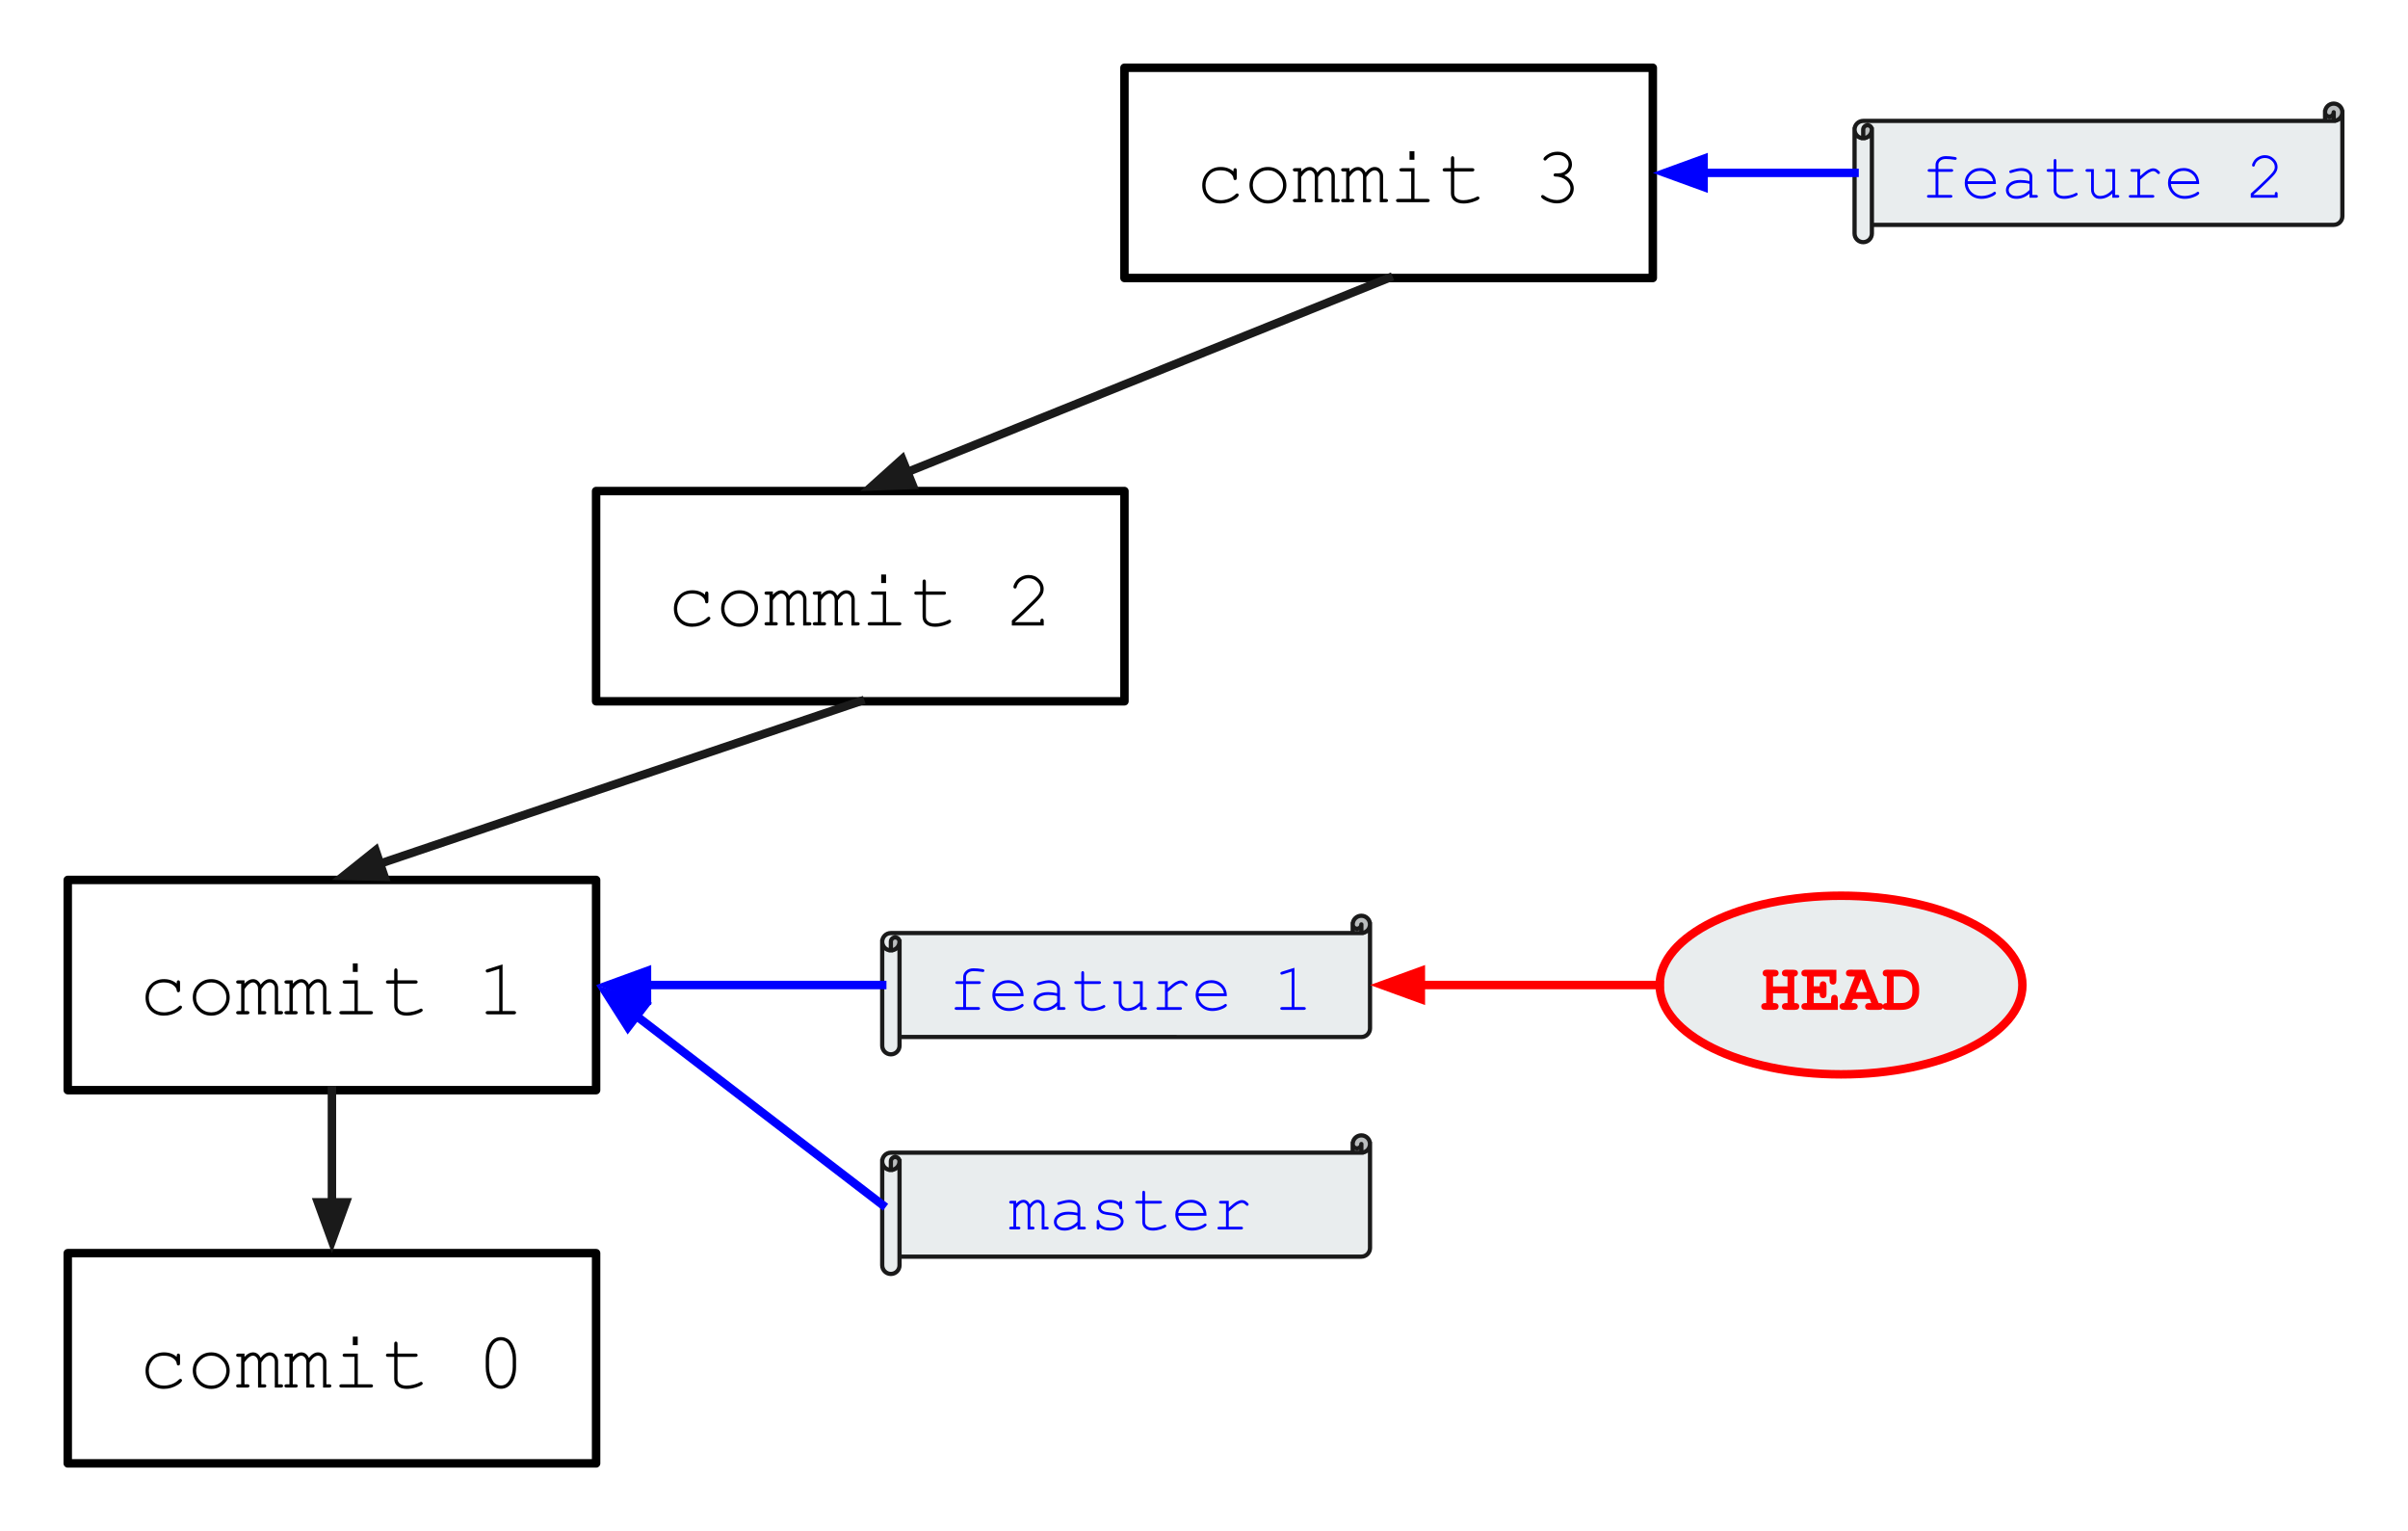 <?xml version="1.0" encoding="UTF-8" standalone="no"?>
<svg
   xmlns:dc="http://purl.org/dc/elements/1.1/"
   xmlns:cc="http://creativecommons.org/ns#"
   xmlns:rdf="http://www.w3.org/1999/02/22-rdf-syntax-ns#"
   xmlns:svg="http://www.w3.org/2000/svg"
   xmlns="http://www.w3.org/2000/svg"
   xmlns:sodipodi="http://sodipodi.sourceforge.net/DTD/sodipodi-0.dtd"
   xmlns:inkscape="http://www.inkscape.org/namespaces/inkscape"
   version="1.1"
   viewBox="0 0 568.724 361.517"
   stroke-miterlimit="10"
   id="svg111"
   sodipodi:docname="change_head.svg"
   width="568.724"
   height="361.517"
   style="fill:none;stroke:none;stroke-linecap:square;stroke-miterlimit:10"
   inkscape:version="0.92.5 (2060ec1f9f, 2020-04-08)">
  <rect x="0" y="0" width="568.724" height="361.517" fill="#333333" stroke="none"/>
  <defs
     id="defs115" />
  <sodipodi:namedview
     pagecolor="#ffffff"
     bordercolor="#666666"
     borderopacity="1"
     objecttolerance="10"
     gridtolerance="10"
     guidetolerance="10"
     inkscape:pageopacity="0"
     inkscape:pageshadow="2"
     inkscape:window-width="640"
     inkscape:window-height="480"
     id="namedview113"
     showgrid="false"
     fit-margin-top="15"
     fit-margin-left="15"
     fit-margin-right="15"
     fit-margin-bottom="15"
     inkscape:zoom="1.1078006"
     inkscape:cx="139.39356"
     inkscape:cy="197.06036"
     inkscape:current-layer="layer1" />
  <clipPath
     id="g800ff8fafc_0_348.0">
    <path
       d="M 0,0 H 960 V 540 H 0 Z"
       id="path2"
       inkscape:connector-curvature="0"
       style="clip-rule:nonzero" />
  </clipPath>
  <g
     clip-path="url(#g800ff8fafc_0_348.0)"
     id="g109"
     transform="translate(-401.606,-140.551)" />
  <g
     inkscape:groupmode="layer"
     id="layer1"
     inkscape:label="Layer 1"
     transform="translate(-384.455,-140.551)">
    <rect
       style="fill:#ffffff;fill-opacity:1;stroke:#000000;stroke-opacity:0.012"
       id="rect977"
       width="579.527"
       height="374.616"
       x="381.747"
       y="137.382" />
  </g>
  <g
     inkscape:groupmode="layer"
     id="layer2"
     inkscape:label="Layer 2"
     transform="translate(-384.455,-140.551)">
    <path
       transform="translate(-17.151)"
       d="m 417.606,436.43 h 124.787 v 49.638 H 417.606 Z"
       id="path7"
       inkscape:connector-curvature="0"
       style="fill:#000000;fill-opacity:0;fill-rule:evenodd" />
    <path
       transform="translate(-17.151)"
       d="m 417.606,436.43 h 124.787 v 49.638 H 417.606 Z"
       id="path9"
       inkscape:connector-curvature="0"
       style="fill-rule:evenodd;stroke:#000000;stroke-width:2;stroke-linecap:butt;stroke-linejoin:round" />
    <path
       transform="translate(-17.151)"
       d="m 443.346,460.919 v -0.25 q 0,-0.297 0.109,-0.406 0.109,-0.125 0.281,-0.125 0.172,0 0.281,0.125 0.109,0.109 0.109,0.406 v 1.75 q 0,0.297 -0.109,0.422 -0.109,0.109 -0.281,0.109 -0.156,0 -0.266,-0.094 -0.109,-0.109 -0.125,-0.359 -0.062,-0.672 -0.875,-1.266 -0.797,-0.594 -2.172,-0.594 -1.734,0 -2.641,1.094 -0.906,1.078 -0.906,2.484 0,1.516 0.984,2.5 1,0.984 2.578,0.984 0.922,0 1.859,-0.328 0.938,-0.344 1.703,-1.094 0.188,-0.172 0.344,-0.172 0.156,0 0.266,0.109 0.109,0.094 0.109,0.25 0,0.406 -0.938,1.016 -1.516,1 -3.375,1 -1.875,0 -3.094,-1.203 -1.203,-1.203 -1.203,-3.047 0,-1.891 1.234,-3.125 1.234,-1.25 3.125,-1.25 1.781,0 3,1.062 z m 12.511,3.25 q 0,1.781 -1.281,3.047 -1.281,1.266 -3.078,1.266 -1.812,0 -3.094,-1.266 -1.266,-1.281 -1.266,-3.047 0,-1.781 1.266,-3.047 1.281,-1.266 3.094,-1.266 1.797,0 3.078,1.266 1.281,1.25 1.281,3.047 z m -0.797,0 q 0,-1.469 -1.047,-2.5 -1.031,-1.031 -2.516,-1.031 -1.484,0 -2.531,1.047 -1.047,1.031 -1.047,2.484 0,1.453 1.047,2.5 1.047,1.031 2.531,1.031 1.484,0 2.516,-1.031 1.047,-1.047 1.047,-2.5 z m 4.292,-4.031 v 0.781 q 0.984,-1.062 1.984,-1.062 0.609,0 1.062,0.328 0.453,0.312 0.766,0.969 0.516,-0.656 1.047,-0.969 0.531,-0.328 1.078,-0.328 0.844,0 1.344,0.547 0.656,0.703 0.656,1.547 v 5.438 h 0.656 q 0.281,0 0.391,0.109 0.125,0.109 0.125,0.281 0,0.172 -0.125,0.281 -0.109,0.109 -0.391,0.109 h -1.438 v -6.156 q 0,-0.594 -0.359,-0.984 -0.359,-0.391 -0.828,-0.391 -0.438,0 -0.906,0.328 -0.469,0.312 -1.078,1.25 v 5.172 h 0.656 q 0.266,0 0.391,0.109 0.125,0.109 0.125,0.281 0,0.172 -0.125,0.281 -0.125,0.109 -0.391,0.109 h -1.438 v -6.094 q 0,-0.625 -0.375,-1.031 -0.359,-0.406 -0.812,-0.406 -0.422,0 -0.828,0.281 -0.562,0.375 -1.188,1.297 v 5.172 h 0.656 q 0.281,0 0.391,0.109 0.125,0.109 0.125,0.281 0,0.172 -0.125,0.281 -0.109,0.109 -0.391,0.109 h -2.094 q -0.281,0 -0.406,-0.109 -0.125,-0.109 -0.125,-0.281 0,-0.172 0.125,-0.281 0.125,-0.109 0.406,-0.109 h 0.656 v -6.469 h -0.656 q -0.281,0 -0.406,-0.109 -0.125,-0.109 -0.125,-0.281 0,-0.172 0.125,-0.281 0.125,-0.109 0.406,-0.109 z m 11.402,0 v 0.781 q 0.984,-1.062 1.984,-1.062 0.609,0 1.062,0.328 0.453,0.312 0.766,0.969 0.516,-0.656 1.047,-0.969 0.531,-0.328 1.078,-0.328 0.844,0 1.344,0.547 0.656,0.703 0.656,1.547 v 5.438 h 0.656 q 0.281,0 0.391,0.109 0.125,0.109 0.125,0.281 0,0.172 -0.125,0.281 -0.109,0.109 -0.391,0.109 h -1.438 v -6.156 q 0,-0.594 -0.359,-0.984 -0.359,-0.391 -0.828,-0.391 -0.438,0 -0.906,0.328 -0.469,0.312 -1.078,1.25 v 5.172 h 0.656 q 0.266,0 0.391,0.109 0.125,0.109 0.125,0.281 0,0.172 -0.125,0.281 -0.125,0.109 -0.391,0.109 h -1.438 v -6.094 q 0,-0.625 -0.375,-1.031 -0.359,-0.406 -0.812,-0.406 -0.422,0 -0.828,0.281 -0.562,0.375 -1.188,1.297 v 5.172 h 0.656 q 0.281,0 0.391,0.109 0.125,0.109 0.125,0.281 0,0.172 -0.125,0.281 -0.109,0.109 -0.391,0.109 h -2.094 q -0.281,0 -0.406,-0.109 -0.125,-0.109 -0.125,-0.281 0,-0.172 0.125,-0.281 0.125,-0.109 0.406,-0.109 h 0.656 v -6.469 h -0.656 q -0.281,0 -0.406,-0.109 -0.125,-0.109 -0.125,-0.281 0,-0.172 0.125,-0.281 0.125,-0.109 0.406,-0.109 z m 15.339,-4 v 2.016 h -1.156 v -2.016 z m 0.016,4 v 7.25 h 3.062 q 0.297,0 0.406,0.109 0.125,0.109 0.125,0.281 0,0.172 -0.125,0.281 -0.109,0.109 -0.406,0.109 h -6.906 q -0.266,0 -0.391,-0.109 -0.125,-0.109 -0.125,-0.281 0,-0.172 0.125,-0.281 0.125,-0.109 0.391,-0.109 h 3.062 v -6.469 h -2.266 q -0.281,0 -0.406,-0.109 -0.125,-0.109 -0.125,-0.281 0,-0.172 0.125,-0.281 0.125,-0.109 0.406,-0.109 z m 9.386,0 h 4.234 q 0.281,0 0.391,0.109 0.125,0.109 0.125,0.281 0,0.172 -0.125,0.281 -0.109,0.109 -0.391,0.109 h -4.234 v 5.188 q 0,0.688 0.547,1.141 0.547,0.453 1.594,0.453 0.781,0 1.703,-0.234 0.922,-0.25 1.438,-0.547 0.188,-0.109 0.297,-0.109 0.156,0 0.266,0.125 0.109,0.109 0.109,0.266 0,0.141 -0.125,0.25 -0.297,0.312 -1.438,0.672 -1.141,0.359 -2.188,0.359 -1.375,0 -2.188,-0.641 -0.797,-0.641 -0.797,-1.734 v -5.188 h -1.438 q -0.281,0 -0.406,-0.109 -0.109,-0.109 -0.109,-0.281 0,-0.172 0.109,-0.281 0.125,-0.109 0.406,-0.109 h 1.438 v -2.297 q 0,-0.281 0.109,-0.406 0.109,-0.125 0.281,-0.125 0.172,0 0.281,0.125 0.109,0.125 0.109,0.406 z m 27.991,1.25 v 1.922 q 0,2.516 -1.203,3.984 -0.938,1.156 -2.359,1.156 -0.688,0 -1.297,-0.281 -0.609,-0.266 -1.031,-0.766 -0.266,-0.297 -0.594,-0.969 -0.312,-0.688 -0.453,-1.25 -0.219,-0.797 -0.219,-1.875 v -1.922 q 0,-2.531 1.203,-3.984 0.938,-1.156 2.359,-1.156 0.703,0 1.297,0.281 0.609,0.266 1.031,0.766 0.281,0.312 0.594,0.984 0.312,0.672 0.469,1.234 0.203,0.797 0.203,1.875 z m -0.781,0.094 q 0,-1.094 -0.312,-2.047 -0.312,-0.953 -0.703,-1.516 -0.234,-0.328 -0.594,-0.562 -0.531,-0.328 -1.188,-0.328 -1.312,0 -2.062,1.344 -0.734,1.328 -0.734,3.109 v 1.719 q 0,1.109 0.312,2.062 0.312,0.953 0.703,1.531 0.219,0.312 0.594,0.547 0.531,0.328 1.203,0.328 1.297,0 2.031,-1.344 0.75,-1.344 0.75,-3.125 z"
       id="path11"
       inkscape:connector-curvature="0"
       style="fill:#000000;fill-rule:nonzero" />
    <path
       transform="translate(-17.151)"
       d="m 417.606,348.307 h 124.787 v 49.638 H 417.606 Z"
       id="path13"
       inkscape:connector-curvature="0"
       style="fill:#000000;fill-opacity:0;fill-rule:evenodd" />
    <path
       transform="translate(-17.151)"
       d="m 417.606,348.307 h 124.787 v 49.638 H 417.606 Z"
       id="path15"
       inkscape:connector-curvature="0"
       style="fill-rule:evenodd;stroke:#000000;stroke-width:2;stroke-linecap:butt;stroke-linejoin:round" />
    <path
       transform="translate(-17.151)"
       d="m 443.346,372.796 v -0.25 q 0,-0.297 0.109,-0.406 0.109,-0.125 0.281,-0.125 0.172,0 0.281,0.125 0.109,0.109 0.109,0.406 v 1.75 q 0,0.297 -0.109,0.422 -0.109,0.109 -0.281,0.109 -0.156,0 -0.266,-0.094 -0.109,-0.109 -0.125,-0.359 -0.062,-0.672 -0.875,-1.266 -0.797,-0.594 -2.172,-0.594 -1.734,0 -2.641,1.094 -0.906,1.078 -0.906,2.484 0,1.516 0.984,2.5 1,0.984 2.578,0.984 0.922,0 1.859,-0.328 0.938,-0.344 1.703,-1.094 0.188,-0.172 0.344,-0.172 0.156,0 0.266,0.109 0.109,0.094 0.109,0.25 0,0.406 -0.938,1.016 -1.516,1 -3.375,1 -1.875,0 -3.094,-1.203 -1.203,-1.203 -1.203,-3.047 0,-1.891 1.234,-3.125 1.234,-1.25 3.125,-1.25 1.781,0 3,1.062 z m 12.511,3.25 q 0,1.781 -1.281,3.047 -1.281,1.266 -3.078,1.266 -1.812,0 -3.094,-1.266 -1.266,-1.281 -1.266,-3.047 0,-1.781 1.266,-3.047 1.281,-1.266 3.094,-1.266 1.797,0 3.078,1.266 1.281,1.25 1.281,3.047 z m -0.797,0 q 0,-1.469 -1.047,-2.5 -1.031,-1.031 -2.516,-1.031 -1.484,0 -2.531,1.047 -1.047,1.031 -1.047,2.484 0,1.453 1.047,2.5 1.047,1.031 2.531,1.031 1.484,0 2.516,-1.031 1.047,-1.047 1.047,-2.5 z m 4.292,-4.031 v 0.781 q 0.984,-1.062 1.984,-1.062 0.609,0 1.062,0.328 0.453,0.312 0.766,0.969 0.516,-0.656 1.047,-0.969 0.531,-0.328 1.078,-0.328 0.844,0 1.344,0.547 0.656,0.703 0.656,1.547 v 5.438 h 0.656 q 0.281,0 0.391,0.109 0.125,0.109 0.125,0.281 0,0.172 -0.125,0.281 -0.109,0.109 -0.391,0.109 h -1.438 v -6.156 q 0,-0.594 -0.359,-0.984 -0.359,-0.391 -0.828,-0.391 -0.438,0 -0.906,0.328 -0.469,0.312 -1.078,1.25 v 5.172 h 0.656 q 0.266,0 0.391,0.109 0.125,0.109 0.125,0.281 0,0.172 -0.125,0.281 -0.125,0.109 -0.391,0.109 h -1.438 v -6.094 q 0,-0.625 -0.375,-1.031 -0.359,-0.406 -0.812,-0.406 -0.422,0 -0.828,0.281 -0.562,0.375 -1.188,1.297 v 5.172 h 0.656 q 0.281,0 0.391,0.109 0.125,0.109 0.125,0.281 0,0.172 -0.125,0.281 -0.109,0.109 -0.391,0.109 h -2.094 q -0.281,0 -0.406,-0.109 -0.125,-0.109 -0.125,-0.281 0,-0.172 0.125,-0.281 0.125,-0.109 0.406,-0.109 h 0.656 V 372.796 h -0.656 q -0.281,0 -0.406,-0.109 -0.125,-0.109 -0.125,-0.281 0,-0.172 0.125,-0.281 0.125,-0.109 0.406,-0.109 z m 11.402,0 v 0.781 q 0.984,-1.062 1.984,-1.062 0.609,0 1.062,0.328 0.453,0.312 0.766,0.969 0.516,-0.656 1.047,-0.969 0.531,-0.328 1.078,-0.328 0.844,0 1.344,0.547 0.656,0.703 0.656,1.547 v 5.438 h 0.656 q 0.281,0 0.391,0.109 0.125,0.109 0.125,0.281 0,0.172 -0.125,0.281 -0.109,0.109 -0.391,0.109 h -1.438 v -6.156 q 0,-0.594 -0.359,-0.984 -0.359,-0.391 -0.828,-0.391 -0.438,0 -0.906,0.328 -0.469,0.312 -1.078,1.25 v 5.172 h 0.656 q 0.266,0 0.391,0.109 0.125,0.109 0.125,0.281 0,0.172 -0.125,0.281 -0.125,0.109 -0.391,0.109 h -1.438 v -6.094 q 0,-0.625 -0.375,-1.031 -0.359,-0.406 -0.812,-0.406 -0.422,0 -0.828,0.281 -0.562,0.375 -1.188,1.297 v 5.172 h 0.656 q 0.281,0 0.391,0.109 0.125,0.109 0.125,0.281 0,0.172 -0.125,0.281 -0.109,0.109 -0.391,0.109 h -2.094 q -0.281,0 -0.406,-0.109 -0.125,-0.109 -0.125,-0.281 0,-0.172 0.125,-0.281 0.125,-0.109 0.406,-0.109 h 0.656 V 372.796 h -0.656 q -0.281,0 -0.406,-0.109 -0.125,-0.109 -0.125,-0.281 0,-0.172 0.125,-0.281 0.125,-0.109 0.406,-0.109 z m 15.339,-4 v 2.016 h -1.156 v -2.016 z m 0.016,4 v 7.25 h 3.062 q 0.297,0 0.406,0.109 0.125,0.109 0.125,0.281 0,0.172 -0.125,0.281 -0.109,0.109 -0.406,0.109 h -6.906 q -0.266,0 -0.391,-0.109 -0.125,-0.109 -0.125,-0.281 0,-0.172 0.125,-0.281 0.125,-0.109 0.391,-0.109 h 3.062 V 372.796 h -2.266 q -0.281,0 -0.406,-0.109 -0.125,-0.109 -0.125,-0.281 0,-0.172 0.125,-0.281 0.125,-0.109 0.406,-0.109 z m 9.386,0 h 4.234 q 0.281,0 0.391,0.109 0.125,0.109 0.125,0.281 0,0.172 -0.125,0.281 -0.109,0.109 -0.391,0.109 h -4.234 v 5.188 q 0,0.688 0.547,1.141 0.547,0.453 1.594,0.453 0.781,0 1.703,-0.234 0.922,-0.25 1.438,-0.547 0.188,-0.109 0.297,-0.109 0.156,0 0.266,0.125 0.109,0.109 0.109,0.266 0,0.141 -0.125,0.25 -0.297,0.312 -1.438,0.672 -1.141,0.359 -2.188,0.359 -1.375,0 -2.188,-0.641 -0.797,-0.641 -0.797,-1.734 v -5.188 h -1.438 q -0.281,0 -0.406,-0.109 -0.109,-0.109 -0.109,-0.281 0,-0.172 0.109,-0.281 0.125,-0.109 0.406,-0.109 h 1.438 v -2.297 q 0,-0.281 0.109,-0.406 0.109,-0.125 0.281,-0.125 0.172,0 0.281,0.125 0.109,0.125 0.109,0.406 z m 24.804,-3.766 v 11.016 h 2.672 q 0.266,0 0.391,0.109 0.125,0.109 0.125,0.281 0,0.172 -0.125,0.281 -0.125,0.109 -0.391,0.109 h -6.125 q -0.281,0 -0.406,-0.109 -0.125,-0.109 -0.125,-0.281 0,-0.172 0.125,-0.281 0.125,-0.109 0.406,-0.109 h 2.672 v -9.938 l -2.547,0.797 q -0.188,0.047 -0.266,0.047 -0.141,0 -0.266,-0.109 -0.109,-0.125 -0.109,-0.281 0,-0.141 0.094,-0.25 0.078,-0.078 0.312,-0.156 z"
       id="path17"
       inkscape:connector-curvature="0"
       style="fill:#000000;fill-rule:nonzero" />
    <path
       transform="translate(-17.151)"
       d="m 480,397.945 v 38.488"
       id="path19"
       inkscape:connector-curvature="0"
       style="fill:#000000;fill-opacity:0;fill-rule:evenodd" />
    <path
       transform="translate(-17.151)"
       d="m 480,397.945 v 26.488"
       id="path21"
       inkscape:connector-curvature="0"
       style="fill-rule:evenodd;stroke:#1a1a1a;stroke-width:2;stroke-linecap:butt;stroke-linejoin:round" />
    <path
       transform="translate(-17.151)"
       d="m 476.697,424.433 3.303,9.076 3.303,-9.076 z"
       id="path23"
       inkscape:connector-curvature="0"
       style="fill:#1a1a1a;fill-rule:evenodd;stroke:#1a1a1a;stroke-width:2;stroke-linecap:butt" />
    <path
       transform="translate(-17.151)"
       d="m 542.394,256.491 h 124.787 v 49.638 H 542.394 Z"
       id="path25"
       inkscape:connector-curvature="0"
       style="fill:#000000;fill-opacity:0;fill-rule:evenodd" />
    <path
       transform="translate(-17.151)"
       d="m 542.394,256.491 h 124.787 v 49.638 H 542.394 Z"
       id="path27"
       inkscape:connector-curvature="0"
       style="fill-rule:evenodd;stroke:#000000;stroke-width:2;stroke-linecap:butt;stroke-linejoin:round" />
    <path
       transform="translate(-17.151)"
       d="m 568.133,280.98 v -0.25 q 0,-0.297 0.109,-0.406 0.109,-0.125 0.281,-0.125 0.172,0 0.281,0.125 0.109,0.109 0.109,0.406 v 1.75 q 0,0.297 -0.109,0.422 -0.109,0.109 -0.281,0.109 -0.156,0 -0.266,-0.094 -0.109,-0.109 -0.125,-0.359 -0.062,-0.672 -0.875,-1.266 -0.797,-0.594 -2.172,-0.594 -1.734,0 -2.641,1.094 -0.906,1.078 -0.906,2.484 0,1.516 0.984,2.5 1,0.984 2.578,0.984 0.922,0 1.859,-0.328 0.938,-0.344 1.703,-1.094 0.188,-0.172 0.344,-0.172 0.156,0 0.266,0.109 0.109,0.094 0.109,0.25 0,0.406 -0.938,1.016 -1.516,1 -3.375,1 -1.875,0 -3.094,-1.203 -1.203,-1.203 -1.203,-3.047 0,-1.891 1.234,-3.125 1.234,-1.25 3.125,-1.25 1.781,0 3,1.062 z m 12.511,3.25 q 0,1.781 -1.281,3.047 -1.281,1.266 -3.078,1.266 -1.812,0 -3.094,-1.266 -1.266,-1.281 -1.266,-3.047 0,-1.781 1.266,-3.047 1.281,-1.266 3.094,-1.266 1.797,0 3.078,1.266 1.281,1.25 1.281,3.047 z m -0.797,0 q 0,-1.469 -1.047,-2.5 -1.031,-1.031 -2.516,-1.031 -1.484,0 -2.531,1.047 -1.047,1.031 -1.047,2.484 0,1.453 1.047,2.5 1.047,1.031 2.531,1.031 1.484,0 2.516,-1.031 1.047,-1.047 1.047,-2.5 z m 4.292,-4.031 v 0.781 q 0.984,-1.062 1.984,-1.062 0.609,0 1.062,0.328 0.453,0.312 0.766,0.969 0.516,-0.656 1.047,-0.969 0.531,-0.328 1.078,-0.328 0.844,0 1.344,0.547 0.656,0.703 0.656,1.547 v 5.438 h 0.656 q 0.281,0 0.391,0.109 0.125,0.109 0.125,0.281 0,0.172 -0.125,0.281 -0.109,0.109 -0.391,0.109 h -1.438 v -6.156 q 0,-0.594 -0.359,-0.984 -0.359,-0.391 -0.828,-0.391 -0.438,0 -0.906,0.328 -0.469,0.312 -1.078,1.25 v 5.172 h 0.656 q 0.266,0 0.391,0.109 0.125,0.109 0.125,0.281 0,0.172 -0.125,0.281 -0.125,0.109 -0.391,0.109 h -1.438 v -6.094 q 0,-0.625 -0.375,-1.031 -0.359,-0.406 -0.812,-0.406 -0.422,0 -0.828,0.281 -0.562,0.375 -1.188,1.297 v 5.172 h 0.656 q 0.281,0 0.391,0.109 0.125,0.109 0.125,0.281 0,0.172 -0.125,0.281 -0.109,0.109 -0.391,0.109 h -2.094 q -0.281,0 -0.406,-0.109 -0.125,-0.109 -0.125,-0.281 0,-0.172 0.125,-0.281 0.125,-0.109 0.406,-0.109 h 0.656 v -6.469 h -0.656 q -0.281,0 -0.406,-0.109 -0.125,-0.109 -0.125,-0.281 0,-0.172 0.125,-0.281 0.125,-0.109 0.406,-0.109 z m 11.402,0 v 0.781 q 0.984,-1.062 1.984,-1.062 0.609,0 1.062,0.328 0.453,0.312 0.766,0.969 0.516,-0.656 1.047,-0.969 0.531,-0.328 1.078,-0.328 0.844,0 1.344,0.547 0.656,0.703 0.656,1.547 v 5.438 h 0.656 q 0.281,0 0.391,0.109 0.125,0.109 0.125,0.281 0,0.172 -0.125,0.281 -0.109,0.109 -0.391,0.109 h -1.438 v -6.156 q 0,-0.594 -0.359,-0.984 -0.359,-0.391 -0.828,-0.391 -0.438,0 -0.906,0.328 -0.469,0.312 -1.078,1.25 v 5.172 h 0.656 q 0.266,0 0.391,0.109 0.125,0.109 0.125,0.281 0,0.172 -0.125,0.281 -0.125,0.109 -0.391,0.109 h -1.438 v -6.094 q 0,-0.625 -0.375,-1.031 -0.359,-0.406 -0.812,-0.406 -0.422,0 -0.828,0.281 -0.562,0.375 -1.188,1.297 v 5.172 h 0.656 q 0.281,0 0.391,0.109 0.125,0.109 0.125,0.281 0,0.172 -0.125,0.281 -0.109,0.109 -0.391,0.109 h -2.094 q -0.281,0 -0.406,-0.109 -0.125,-0.109 -0.125,-0.281 0,-0.172 0.125,-0.281 0.125,-0.109 0.406,-0.109 h 0.656 v -6.469 h -0.656 q -0.281,0 -0.406,-0.109 -0.125,-0.109 -0.125,-0.281 0,-0.172 0.125,-0.281 0.125,-0.109 0.406,-0.109 z m 15.339,-4 v 2.016 h -1.156 v -2.016 z m 0.016,4 v 7.25 h 3.062 q 0.297,0 0.406,0.109 0.125,0.109 0.125,0.281 0,0.172 -0.125,0.281 -0.109,0.109 -0.406,0.109 H 607.053 q -0.266,0 -0.391,-0.109 -0.125,-0.109 -0.125,-0.281 0,-0.172 0.125,-0.281 0.125,-0.109 0.391,-0.109 h 3.062 v -6.469 h -2.266 q -0.281,0 -0.406,-0.109 -0.125,-0.109 -0.125,-0.281 0,-0.172 0.125,-0.281 0.125,-0.109 0.406,-0.109 z m 9.386,0 h 4.234 q 0.281,0 0.391,0.109 0.125,0.109 0.125,0.281 0,0.172 -0.125,0.281 -0.109,0.109 -0.391,0.109 H 620.283 v 5.188 q 0,0.688 0.547,1.141 0.547,0.453 1.594,0.453 0.781,0 1.703,-0.234 0.922,-0.25 1.438,-0.547 0.188,-0.109 0.297,-0.109 0.156,0 0.266,0.125 0.109,0.109 0.109,0.266 0,0.141 -0.125,0.25 -0.297,0.312 -1.438,0.672 -1.141,0.359 -2.188,0.359 -1.375,0 -2.188,-0.641 -0.797,-0.641 -0.797,-1.734 v -5.188 h -1.438 q -0.281,0 -0.406,-0.109 -0.109,-0.109 -0.109,-0.281 0,-0.172 0.109,-0.281 0.125,-0.109 0.406,-0.109 h 1.438 v -2.297 q 0,-0.281 0.109,-0.406 0.109,-0.125 0.281,-0.125 0.172,0 0.281,0.125 0.109,0.125 0.109,0.406 z m 21.054,7.25 h 5.984 v -0.297 q 0,-0.281 0.109,-0.406 0.109,-0.125 0.297,-0.125 0.156,0 0.266,0.125 0.125,0.125 0.125,0.406 v 1.078 h -7.531 v -1.156 q 2.375,-2.125 4.609,-4.344 1.047,-1.016 1.438,-1.5 0.391,-0.484 0.531,-0.844 0.156,-0.375 0.156,-0.75 0,-1 -0.812,-1.766 -0.812,-0.781 -1.953,-0.781 -1.016,0 -1.812,0.594 -0.781,0.578 -1.016,1.453 -0.047,0.219 -0.141,0.281 -0.109,0.094 -0.25,0.094 -0.156,0 -0.266,-0.109 -0.109,-0.109 -0.109,-0.25 0,-0.453 0.484,-1.203 0.484,-0.766 1.344,-1.203 0.859,-0.438 1.766,-0.438 1.453,0 2.5,1.016 1.047,1 1.047,2.281 0,0.547 -0.172,1 -0.172,0.438 -0.609,0.984 -0.422,0.531 -1.516,1.609 -2.734,2.703 -4.469,4.203 z"
       id="path29"
       inkscape:connector-curvature="0"
       style="fill:#000000;fill-rule:nonzero" />
    <path
       transform="translate(-17.151)"
       d="m 667.181,156.551 h 124.787 v 49.638 H 667.181 Z"
       id="path31"
       inkscape:connector-curvature="0"
       style="fill:#000000;fill-opacity:0;fill-rule:evenodd" />
    <path
       transform="translate(-17.151)"
       d="m 667.181,156.551 h 124.787 v 49.638 H 667.181 Z"
       id="path33"
       inkscape:connector-curvature="0"
       style="fill-rule:evenodd;stroke:#000000;stroke-width:2;stroke-linecap:butt;stroke-linejoin:round" />
    <path
       transform="translate(-17.151)"
       d="m 692.921,181.04 v -0.25 q 0,-0.297 0.109,-0.406 0.109,-0.125 0.281,-0.125 0.172,0 0.281,0.125 0.109,0.109 0.109,0.406 v 1.75 q 0,0.297 -0.109,0.422 -0.109,0.109 -0.281,0.109 -0.156,0 -0.266,-0.094 -0.109,-0.109 -0.125,-0.359 -0.062,-0.672 -0.875,-1.266 -0.797,-0.594 -2.172,-0.594 -1.734,0 -2.641,1.094 -0.906,1.078 -0.906,2.484 0,1.516 0.984,2.5 1,0.984 2.578,0.984 0.922,0 1.859,-0.328 0.938,-0.344 1.703,-1.094 0.188,-0.172 0.344,-0.172 0.156,0 0.266,0.109 0.109,0.094 0.109,0.25 0,0.406 -0.938,1.016 -1.516,1 -3.375,1 -1.875,0 -3.094,-1.203 -1.203,-1.203 -1.203,-3.047 0,-1.891 1.234,-3.125 1.234,-1.25 3.125,-1.25 1.781,0 3,1.062 z m 12.511,3.25 q 0,1.781 -1.281,3.047 -1.281,1.266 -3.078,1.266 -1.812,0 -3.094,-1.266 -1.266,-1.281 -1.266,-3.047 0,-1.781 1.266,-3.047 1.281,-1.266 3.094,-1.266 1.797,0 3.078,1.266 1.281,1.25 1.281,3.047 z m -0.797,0 q 0,-1.469 -1.047,-2.5 -1.031,-1.031 -2.516,-1.031 -1.484,0 -2.531,1.047 -1.047,1.031 -1.047,2.484 0,1.453 1.047,2.5 1.047,1.031 2.531,1.031 1.484,0 2.516,-1.031 1.047,-1.047 1.047,-2.5 z m 4.292,-4.031 v 0.781 q 0.984,-1.062 1.984,-1.062 0.609,0 1.062,0.328 0.453,0.312 0.766,0.969 0.516,-0.656 1.047,-0.969 0.531,-0.328 1.078,-0.328 0.844,0 1.344,0.547 0.656,0.703 0.656,1.547 v 5.438 h 0.656 q 0.281,0 0.391,0.109 0.125,0.109 0.125,0.281 0,0.172 -0.125,0.281 -0.109,0.109 -0.391,0.109 h -1.438 v -6.156 q 0,-0.594 -0.359,-0.984 -0.359,-0.391 -0.828,-0.391 -0.438,0 -0.906,0.328 -0.469,0.312 -1.078,1.25 v 5.172 h 0.656 q 0.266,0 0.391,0.109 0.125,0.109 0.125,0.281 0,0.172 -0.125,0.281 -0.125,0.109 -0.391,0.109 h -1.438 v -6.094 q 0,-0.625 -0.375,-1.031 -0.359,-0.406 -0.812,-0.406 -0.422,0 -0.828,0.281 -0.562,0.375 -1.188,1.297 v 5.172 h 0.656 q 0.281,0 0.391,0.109 0.125,0.109 0.125,0.281 0,0.172 -0.125,0.281 -0.109,0.109 -0.391,0.109 h -2.094 q -0.281,0 -0.406,-0.109 -0.125,-0.109 -0.125,-0.281 0,-0.172 0.125,-0.281 0.125,-0.109 0.406,-0.109 h 0.656 v -6.469 h -0.656 q -0.281,0 -0.406,-0.109 -0.125,-0.109 -0.125,-0.281 0,-0.172 0.125,-0.281 0.125,-0.109 0.406,-0.109 z m 11.402,0 v 0.781 q 0.984,-1.062 1.984,-1.062 0.609,0 1.062,0.328 0.453,0.312 0.766,0.969 0.516,-0.656 1.047,-0.969 0.531,-0.328 1.078,-0.328 0.844,0 1.344,0.547 0.656,0.703 0.656,1.547 v 5.438 h 0.656 q 0.281,0 0.391,0.109 0.125,0.109 0.125,0.281 0,0.172 -0.125,0.281 -0.109,0.109 -0.391,0.109 h -1.438 v -6.156 q 0,-0.594 -0.359,-0.984 -0.359,-0.391 -0.828,-0.391 -0.438,0 -0.906,0.328 -0.469,0.312 -1.078,1.25 v 5.172 h 0.656 q 0.266,0 0.391,0.109 0.125,0.109 0.125,0.281 0,0.172 -0.125,0.281 -0.125,0.109 -0.391,0.109 h -1.438 v -6.094 q 0,-0.625 -0.375,-1.031 -0.359,-0.406 -0.812,-0.406 -0.422,0 -0.828,0.281 -0.562,0.375 -1.188,1.297 v 5.172 h 0.656 q 0.281,0 0.391,0.109 0.125,0.109 0.125,0.281 0,0.172 -0.125,0.281 -0.109,0.109 -0.391,0.109 h -2.094 q -0.281,0 -0.406,-0.109 -0.125,-0.109 -0.125,-0.281 0,-0.172 0.125,-0.281 0.125,-0.109 0.406,-0.109 h 0.656 v -6.469 h -0.656 q -0.281,0 -0.406,-0.109 -0.125,-0.109 -0.125,-0.281 0,-0.172 0.125,-0.281 0.125,-0.109 0.406,-0.109 z m 15.339,-4 v 2.016 h -1.156 v -2.016 z m 0.016,4 v 7.25 h 3.062 q 0.297,0 0.406,0.109 0.125,0.109 0.125,0.281 0,0.172 -0.125,0.281 -0.109,0.109 -0.406,0.109 h -6.906 q -0.266,0 -0.391,-0.109 -0.125,-0.109 -0.125,-0.281 0,-0.172 0.125,-0.281 0.125,-0.109 0.391,-0.109 h 3.062 v -6.469 h -2.266 q -0.281,0 -0.406,-0.109 -0.125,-0.109 -0.125,-0.281 0,-0.172 0.125,-0.281 0.125,-0.109 0.406,-0.109 z m 9.386,0 h 4.234 q 0.281,0 0.391,0.109 0.125,0.109 0.125,0.281 0,0.172 -0.125,0.281 -0.109,0.109 -0.391,0.109 h -4.234 v 5.188 q 0,0.688 0.547,1.141 0.547,0.453 1.594,0.453 0.781,0 1.703,-0.234 0.922,-0.25 1.438,-0.547 0.188,-0.109 0.297,-0.109 0.156,0 0.266,0.125 0.109,0.109 0.109,0.266 0,0.141 -0.125,0.25 -0.297,0.312 -1.438,0.672 -1.141,0.359 -2.188,0.359 -1.375,0 -2.188,-0.641 -0.797,-0.641 -0.797,-1.734 v -5.188 h -1.438 q -0.281,0 -0.406,-0.109 -0.109,-0.109 -0.109,-0.281 0,-0.172 0.109,-0.281 0.125,-0.109 0.406,-0.109 h 1.438 v -2.297 q 0,-0.281 0.109,-0.406 0.109,-0.125 0.281,-0.125 0.172,0 0.281,0.125 0.109,0.125 0.109,0.406 z m 26.007,1.688 q 1.078,0.484 1.641,1.328 0.578,0.844 0.578,1.75 0,1.406 -1.141,2.484 -1.141,1.062 -2.844,1.062 -1,0 -2.078,-0.422 -1.078,-0.438 -1.5,-0.875 -0.141,-0.156 -0.141,-0.328 0,-0.141 0.094,-0.25 0.109,-0.109 0.266,-0.109 0.141,0 0.328,0.141 1.438,1.062 3.047,1.062 1.359,0 2.266,-0.844 0.922,-0.859 0.922,-1.891 0,-0.703 -0.453,-1.359 -0.453,-0.672 -1.297,-1.062 -0.844,-0.391 -1.703,-0.391 -0.281,0 -0.406,-0.094 -0.109,-0.109 -0.109,-0.281 0,-0.172 0.109,-0.281 0.109,-0.109 0.344,-0.109 h 0.672 q 1.047,0 1.719,-0.641 0.688,-0.641 0.688,-1.484 0,-0.875 -0.719,-1.531 -0.703,-0.672 -1.859,-0.672 -0.797,0 -1.484,0.281 -0.672,0.281 -1.078,0.75 -0.156,0.188 -0.234,0.234 -0.078,0.047 -0.172,0.047 -0.156,0 -0.281,-0.109 -0.109,-0.109 -0.109,-0.266 0,-0.359 0.812,-0.938 1.125,-0.781 2.547,-0.781 1.484,0 2.422,0.891 0.953,0.875 0.953,2.109 0,0.781 -0.453,1.484 -0.453,0.688 -1.344,1.094 z"
       id="path35"
       inkscape:connector-curvature="0"
       style="fill:#000000;fill-rule:nonzero" />
    <path
       transform="translate(-17.151)"
       d="m 725.181,358.809 v 0 c 0,1.13 -0.916,2.045 -2.045,2.045 v -2.045 c 0,0.565 -0.458,1.023 -1.023,1.023 -0.565,0 -1.023,-0.458 -1.023,-1.023 v 2.045 H 612.014 v 0 c -1.13,0 -2.045,0.916 -2.045,2.045 v 24.543 c 0,1.13 0.916,2.045 2.045,2.045 1.13,0 2.045,-0.916 2.045,-2.045 v -2.045 h 109.077 c 1.13,0 2.045,-0.916 2.045,-2.045 z m -113.167,6.136 c 1.13,0 2.045,-0.916 2.045,-2.045 v 0 c 0,-0.565 -0.458,-1.023 -1.023,-1.023 -0.565,0 -1.023,0.458 -1.023,1.023 z"
       id="path37"
       inkscape:connector-curvature="0"
       style="fill:#e9edee;fill-rule:evenodd" />
    <path
       transform="translate(-17.151)"
       d="m 612.014,364.945 c 1.13,0 2.045,-0.916 2.045,-2.045 v 0 c 0,-0.565 -0.458,-1.023 -1.023,-1.023 -0.565,0 -1.023,0.458 -1.023,1.023 z m 111.122,-4.091 c 1.13,0 2.045,-0.916 2.045,-2.045 0,-1.13 -0.916,-2.045 -2.045,-2.045 -1.13,0 -2.045,0.916 -2.045,2.045 0,0.565 0.458,1.023 1.023,1.023 0.565,0 1.023,-0.458 1.023,-1.023 z"
       id="path39"
       inkscape:connector-curvature="0"
       style="fill:#babdbe;fill-rule:evenodd" />
    <path
       transform="translate(-17.151)"
       d="m 609.968,362.9 c 0,-1.13 0.916,-2.045 2.045,-2.045 h 109.077 v -2.045 0 c 0,-1.13 0.916,-2.045 2.045,-2.045 1.13,0 2.045,0.916 2.045,2.045 v 24.543 c 0,1.13 -0.916,2.045 -2.045,2.045 H 614.059 v 2.045 c 0,1.13 -0.916,2.045 -2.045,2.045 -1.13,0 -2.045,-0.916 -2.045,-2.045 z m 111.122,-2.045 h 2.045 c 1.13,0 2.045,-0.916 2.045,-2.045 m -2.045,2.045 v -2.045 c 0,0.565 -0.458,1.023 -1.023,1.023 -0.565,0 -1.023,-0.458 -1.023,-1.023 m -109.077,6.136 v -2.045 0 c 0,-0.565 0.458,-1.023 1.023,-1.023 0.565,0 1.023,0.458 1.023,1.023 0,1.13 -0.916,2.045 -2.045,2.045 -1.13,0 -2.045,-0.916 -2.045,-2.045 m 4.091,0 v 22.498"
       id="path41"
       inkscape:connector-curvature="0"
       style="fill:#000000;fill-opacity:0;fill-rule:evenodd" />
    <path
       transform="translate(-17.151)"
       d="m 609.968,362.9 c 0,-1.13 0.916,-2.045 2.045,-2.045 h 109.077 v -2.045 0 c 0,-1.13 0.916,-2.045 2.045,-2.045 1.13,0 2.045,0.916 2.045,2.045 v 24.543 c 0,1.13 -0.916,2.045 -2.045,2.045 H 614.059 v 2.045 c 0,1.13 -0.916,2.045 -2.045,2.045 -1.13,0 -2.045,-0.916 -2.045,-2.045 z m 111.122,-2.045 h 2.045 c 1.13,0 2.045,-0.916 2.045,-2.045 m -2.045,2.045 v -2.045 c 0,0.565 -0.458,1.023 -1.023,1.023 -0.565,0 -1.023,-0.458 -1.023,-1.023 m -109.077,6.136 v -2.045 0 c 0,-0.565 0.458,-1.023 1.023,-1.023 0.565,0 1.023,0.458 1.023,1.023 0,1.13 -0.916,2.045 -2.045,2.045 -1.13,0 -2.045,-0.916 -2.045,-2.045 m 4.091,0 v 22.498"
       id="path43"
       inkscape:connector-curvature="0"
       style="fill-rule:evenodd;stroke:#1a1a1a;stroke-width:1;stroke-linecap:butt;stroke-linejoin:round" />
    <path
       transform="translate(-17.151)"
       d="m 629.765,372.877 v 5.453 h 2.875 q 0.234,0 0.328,0.094 0.109,0.078 0.109,0.234 0,0.141 -0.109,0.234 -0.094,0.094 -0.328,0.094 h -5.125 q -0.234,0 -0.344,-0.094 -0.094,-0.094 -0.094,-0.234 0,-0.156 0.094,-0.234 0.109,-0.094 0.344,-0.094 h 1.578 v -5.453 h -1.422 q -0.234,0 -0.344,-0.094 -0.094,-0.094 -0.094,-0.234 0,-0.141 0.094,-0.234 0.109,-0.094 0.344,-0.094 h 1.422 v -1 q 0,-0.828 0.672,-1.438 0.672,-0.609 1.781,-0.609 0.938,0 1.984,0.172 0.406,0.062 0.484,0.156 0.078,0.078 0.078,0.219 0,0.141 -0.094,0.234 -0.094,0.094 -0.25,0.094 -0.062,0 -0.203,-0.031 -1.188,-0.172 -2,-0.172 -0.859,0 -1.328,0.422 -0.453,0.422 -0.453,0.953 v 1 h 3.062 q 0.234,0 0.328,0.094 0.109,0.094 0.109,0.234 0,0.141 -0.109,0.234 -0.094,0.094 -0.328,0.094 z m 13.586,2.875 h -6.688 q 0.172,1.281 1.062,2.062 0.891,0.766 2.219,0.766 0.734,0 1.531,-0.234 0.812,-0.25 1.312,-0.641 0.156,-0.125 0.266,-0.125 0.125,0 0.219,0.109 0.094,0.094 0.094,0.219 0,0.141 -0.125,0.266 -0.375,0.391 -1.344,0.734 -0.953,0.344 -1.953,0.344 -1.688,0 -2.828,-1.109 -1.125,-1.109 -1.125,-2.688 0,-1.422 1.062,-2.438 1.062,-1.031 2.625,-1.031 1.609,0 2.641,1.047 1.047,1.047 1.031,2.719 z m -0.672,-0.656 q -0.188,-1.094 -1.031,-1.766 -0.828,-0.688 -1.969,-0.688 -1.156,0 -1.984,0.672 -0.828,0.672 -1.031,1.781 z m 8.602,3.891 v -0.953 q -1.422,1.219 -3.047,1.219 -1.188,0 -1.859,-0.594 -0.656,-0.609 -0.656,-1.484 0,-0.953 0.875,-1.656 0.875,-0.719 2.562,-0.719 0.453,0 0.984,0.062 0.531,0.062 1.141,0.188 v -1.062 q 0,-0.547 -0.5,-0.938 -0.5,-0.406 -1.5,-0.406 -0.766,0 -2.141,0.453 -0.25,0.078 -0.328,0.078 -0.125,0 -0.219,-0.094 -0.078,-0.094 -0.078,-0.234 0,-0.141 0.078,-0.219 0.109,-0.109 0.875,-0.312 1.219,-0.328 1.844,-0.328 1.25,0 1.938,0.609 0.703,0.609 0.703,1.391 v 4.344 h 0.875 q 0.234,0 0.328,0.094 0.109,0.078 0.109,0.234 0,0.141 -0.109,0.234 -0.094,0.094 -0.328,0.094 z m 0,-3.266 q -0.453,-0.141 -0.969,-0.203 -0.516,-0.062 -1.094,-0.062 -1.422,0 -2.234,0.625 -0.609,0.453 -0.609,1.094 0,0.594 0.469,1 0.469,0.406 1.359,0.406 0.844,0 1.578,-0.328 0.734,-0.344 1.5,-1.094 z m 6.367,-3.5 h 3.562 q 0.234,0 0.328,0.094 0.109,0.094 0.109,0.234 0,0.141 -0.109,0.234 -0.094,0.094 -0.328,0.094 h -3.562 v 4.375 q 0,0.562 0.453,0.953 0.469,0.375 1.344,0.375 0.672,0 1.438,-0.188 0.781,-0.203 1.203,-0.453 0.156,-0.109 0.266,-0.109 0.125,0 0.219,0.109 0.094,0.094 0.094,0.219 0,0.125 -0.109,0.219 -0.25,0.266 -1.219,0.578 -0.953,0.297 -1.844,0.297 -1.141,0 -1.828,-0.547 -0.672,-0.547 -0.672,-1.453 v -4.375 h -1.219 q -0.234,0 -0.344,-0.094 -0.094,-0.094 -0.094,-0.234 0,-0.141 0.094,-0.234 0.109,-0.094 0.344,-0.094 h 1.219 v -1.938 q 0,-0.234 0.094,-0.328 0.094,-0.109 0.234,-0.109 0.141,0 0.234,0.109 0.094,0.094 0.094,0.328 z m 13.195,6.766 v -0.969 q -1.344,1.234 -2.906,1.234 -0.953,0 -1.453,-0.531 -0.656,-0.688 -0.656,-1.609 v -4.234 h -0.875 q -0.234,0 -0.344,-0.094 -0.094,-0.094 -0.094,-0.234 0,-0.141 0.094,-0.234 0.109,-0.094 0.344,-0.094 h 1.531 v 4.891 q 0,0.641 0.406,1.062 0.406,0.406 1.016,0.406 1.609,0 2.938,-1.469 v -4.234 h -1.203 q -0.234,0 -0.344,-0.094 -0.094,-0.094 -0.094,-0.234 0,-0.141 0.094,-0.234 0.109,-0.094 0.344,-0.094 h 1.859 v 6.109 h 0.562 q 0.234,0 0.328,0.094 0.109,0.078 0.109,0.234 0,0.141 -0.109,0.234 -0.094,0.094 -0.328,0.094 z m 6.57,-6.766 v 1.656 q 1.281,-1.156 1.922,-1.484 0.641,-0.344 1.172,-0.344 0.594,0 1.094,0.406 0.5,0.391 0.5,0.594 0,0.141 -0.094,0.25 -0.094,0.094 -0.25,0.094 -0.078,0 -0.141,-0.031 -0.047,-0.031 -0.188,-0.172 -0.281,-0.281 -0.484,-0.375 -0.203,-0.109 -0.391,-0.109 -0.438,0 -1.047,0.344 -0.594,0.344 -2.094,1.688 v 3.594 h 2.906 q 0.25,0 0.344,0.094 0.109,0.078 0.109,0.234 0,0.141 -0.109,0.234 -0.094,0.094 -0.344,0.094 h -5.141 q -0.234,0 -0.344,-0.094 -0.094,-0.094 -0.094,-0.234 0,-0.125 0.094,-0.219 0.094,-0.094 0.344,-0.094 h 1.578 v -5.469 h -1.203 q -0.234,0 -0.344,-0.094 -0.094,-0.094 -0.094,-0.234 0,-0.141 0.094,-0.234 0.094,-0.094 0.344,-0.094 z m 13.945,3.531 h -6.688 q 0.172,1.281 1.062,2.062 0.891,0.766 2.219,0.766 0.734,0 1.531,-0.234 0.812,-0.25 1.312,-0.641 0.156,-0.125 0.266,-0.125 0.125,0 0.219,0.109 0.094,0.094 0.094,0.219 0,0.141 -0.125,0.266 -0.375,0.391 -1.344,0.734 -0.953,0.344 -1.953,0.344 -1.688,0 -2.828,-1.109 -1.125,-1.109 -1.125,-2.688 0,-1.422 1.062,-2.438 1.062,-1.031 2.625,-1.031 1.609,0 2.641,1.047 1.047,1.047 1.031,2.719 z m -0.672,-0.656 q -0.188,-1.094 -1.031,-1.766 -0.828,-0.688 -1.969,-0.688 -1.156,0 -1.984,0.672 -0.828,0.672 -1.031,1.781 z m 16.641,-6.047 v 9.281 h 2.25 q 0.234,0 0.328,0.094 0.109,0.078 0.109,0.234 0,0.141 -0.109,0.234 -0.094,0.094 -0.328,0.094 h -5.156 q -0.234,0 -0.344,-0.094 -0.094,-0.094 -0.094,-0.234 0,-0.156 0.094,-0.234 0.109,-0.094 0.344,-0.094 h 2.25 v -8.375 l -2.141,0.672 q -0.156,0.047 -0.219,0.047 -0.125,0 -0.219,-0.094 -0.094,-0.109 -0.094,-0.234 0,-0.125 0.078,-0.219 0.062,-0.062 0.25,-0.141 z"
       id="path45"
       inkscape:connector-curvature="0"
       style="fill:#0000ff;fill-rule:nonzero" />
    <path
       transform="translate(-17.151)"
       d="m 954.831,167.053 v 0 c 0,1.13 -0.916,2.045 -2.045,2.045 v -2.045 c 0,0.565 -0.458,1.023 -1.023,1.023 -0.565,0 -1.023,-0.458 -1.023,-1.023 v 2.045 H 841.663 v 0 c -1.13,0 -2.045,0.916 -2.045,2.045 v 24.543 c 0,1.13 0.916,2.045 2.045,2.045 1.13,0 2.045,-0.916 2.045,-2.045 v -2.045 h 109.077 c 1.13,0 2.045,-0.916 2.045,-2.045 z m -113.167,6.136 c 1.13,0 2.045,-0.916 2.045,-2.045 v 0 c 0,-0.565 -0.458,-1.023 -1.023,-1.023 -0.565,0 -1.023,0.458 -1.023,1.023 z"
       id="path47"
       inkscape:connector-curvature="0"
       style="fill:#e9edee;fill-rule:evenodd" />
    <path
       transform="translate(-17.151)"
       d="m 841.663,173.189 c 1.13,0 2.045,-0.916 2.045,-2.045 v 0 c 0,-0.565 -0.458,-1.023 -1.023,-1.023 -0.565,0 -1.023,0.458 -1.023,1.023 z m 111.122,-4.091 c 1.13,0 2.045,-0.916 2.045,-2.045 0,-1.13 -0.916,-2.045 -2.045,-2.045 -1.13,0 -2.045,0.916 -2.045,2.045 0,0.565 0.458,1.023 1.023,1.023 0.565,0 1.023,-0.458 1.023,-1.023 z"
       id="path49"
       inkscape:connector-curvature="0"
       style="fill:#babdbe;fill-rule:evenodd" />
    <path
       transform="translate(-17.151)"
       d="m 839.618,171.144 c 0,-1.13 0.916,-2.045 2.045,-2.045 h 109.077 v -2.045 0 c 0,-1.13 0.916,-2.045 2.045,-2.045 1.13,0 2.045,0.916 2.045,2.045 v 24.543 c 0,1.13 -0.916,2.045 -2.045,2.045 H 843.709 v 2.045 c 0,1.13 -0.916,2.045 -2.045,2.045 -1.13,0 -2.045,-0.916 -2.045,-2.045 z m 111.122,-2.045 h 2.045 c 1.13,0 2.045,-0.916 2.045,-2.045 m -2.045,2.045 v -2.045 c 0,0.565 -0.458,1.023 -1.023,1.023 -0.565,0 -1.023,-0.458 -1.023,-1.023 m -109.077,6.136 v -2.045 0 c 0,-0.565 0.458,-1.023 1.023,-1.023 0.565,0 1.023,0.458 1.023,1.023 0,1.13 -0.916,2.045 -2.045,2.045 -1.13,0 -2.045,-0.916 -2.045,-2.045 m 4.091,0 v 22.498"
       id="path51"
       inkscape:connector-curvature="0"
       style="fill:#000000;fill-opacity:0;fill-rule:evenodd" />
    <path
       transform="translate(-17.151)"
       d="m 839.618,171.144 c 0,-1.13 0.916,-2.045 2.045,-2.045 h 109.077 v -2.045 0 c 0,-1.13 0.916,-2.045 2.045,-2.045 1.13,0 2.045,0.916 2.045,2.045 v 24.543 c 0,1.13 -0.916,2.045 -2.045,2.045 H 843.709 v 2.045 c 0,1.13 -0.916,2.045 -2.045,2.045 -1.13,0 -2.045,-0.916 -2.045,-2.045 z m 111.122,-2.045 h 2.045 c 1.13,0 2.045,-0.916 2.045,-2.045 m -2.045,2.045 v -2.045 c 0,0.565 -0.458,1.023 -1.023,1.023 -0.565,0 -1.023,-0.458 -1.023,-1.023 m -109.077,6.136 v -2.045 0 c 0,-0.565 0.458,-1.023 1.023,-1.023 0.565,0 1.023,0.458 1.023,1.023 0,1.13 -0.916,2.045 -2.045,2.045 -1.13,0 -2.045,-0.916 -2.045,-2.045 m 4.091,0 v 22.498"
       id="path53"
       inkscape:connector-curvature="0"
       style="fill-rule:evenodd;stroke:#1a1a1a;stroke-width:1;stroke-linecap:butt;stroke-linejoin:round" />
    <path
       transform="translate(-17.151)"
       d="m 859.415,181.121 v 5.453 h 2.875 q 0.234,0 0.328,0.094 0.109,0.078 0.109,0.234 0,0.141 -0.109,0.234 -0.094,0.094 -0.328,0.094 h -5.125 q -0.234,0 -0.344,-0.094 -0.094,-0.094 -0.094,-0.234 0,-0.156 0.094,-0.234 0.109,-0.094 0.344,-0.094 h 1.578 v -5.453 h -1.422 q -0.234,0 -0.344,-0.094 -0.094,-0.094 -0.094,-0.234 0,-0.141 0.094,-0.234 0.109,-0.094 0.344,-0.094 h 1.422 v -1 q 0,-0.828 0.672,-1.438 0.672,-0.609 1.781,-0.609 0.938,0 1.984,0.172 0.406,0.062 0.484,0.156 0.078,0.078 0.078,0.219 0,0.141 -0.094,0.234 -0.094,0.094 -0.25,0.094 -0.062,0 -0.203,-0.031 -1.188,-0.172 -2,-0.172 -0.859,0 -1.328,0.422 -0.453,0.422 -0.453,0.953 v 1 h 3.062 q 0.234,0 0.328,0.094 0.109,0.094 0.109,0.234 0,0.141 -0.109,0.234 -0.094,0.094 -0.328,0.094 z m 13.586,2.875 h -6.688 q 0.172,1.281 1.062,2.062 0.891,0.766 2.219,0.766 0.734,0 1.531,-0.234 0.812,-0.25 1.312,-0.641 0.156,-0.125 0.266,-0.125 0.125,0 0.219,0.109 0.094,0.094 0.094,0.219 0,0.141 -0.125,0.266 -0.375,0.391 -1.344,0.734 -0.953,0.344 -1.953,0.344 -1.688,0 -2.828,-1.109 -1.125,-1.109 -1.125,-2.688 0,-1.422 1.062,-2.438 1.062,-1.031 2.625,-1.031 1.609,0 2.641,1.047 1.047,1.047 1.031,2.719 z m -0.672,-0.656 q -0.188,-1.094 -1.031,-1.766 -0.828,-0.688 -1.969,-0.688 -1.156,0 -1.984,0.672 -0.828,0.672 -1.031,1.781 z m 8.602,3.891 v -0.953 q -1.422,1.219 -3.047,1.219 -1.188,0 -1.859,-0.594 -0.656,-0.609 -0.656,-1.484 0,-0.953 0.875,-1.656 0.875,-0.719 2.562,-0.719 0.453,0 0.984,0.062 0.531,0.062 1.141,0.188 v -1.062 q 0,-0.547 -0.5,-0.938 -0.5,-0.406 -1.5,-0.406 -0.766,0 -2.141,0.453 -0.25,0.078 -0.328,0.078 -0.125,0 -0.219,-0.094 -0.078,-0.094 -0.078,-0.234 0,-0.141 0.078,-0.219 0.109,-0.109 0.875,-0.312 1.219,-0.328 1.844,-0.328 1.25,0 1.938,0.609 0.703,0.609 0.703,1.391 v 4.344 h 0.875 q 0.234,0 0.328,0.094 0.109,0.078 0.109,0.234 0,0.141 -0.109,0.234 -0.094,0.094 -0.328,0.094 z m 0,-3.266 q -0.453,-0.141 -0.969,-0.203 -0.516,-0.062 -1.094,-0.062 -1.422,0 -2.234,0.625 -0.609,0.453 -0.609,1.094 0,0.594 0.469,1 0.469,0.406 1.359,0.406 0.844,0 1.578,-0.328 0.734,-0.344 1.5,-1.094 z m 6.367,-3.5 h 3.562 q 0.234,0 0.328,0.094 0.109,0.094 0.109,0.234 0,0.141 -0.109,0.234 -0.094,0.094 -0.328,0.094 h -3.562 v 4.375 q 0,0.562 0.453,0.953 0.469,0.375 1.344,0.375 0.672,0 1.438,-0.188 0.781,-0.203 1.203,-0.453 0.156,-0.109 0.266,-0.109 0.125,0 0.219,0.109 0.094,0.094 0.094,0.219 0,0.125 -0.109,0.219 -0.25,0.266 -1.219,0.578 -0.953,0.297 -1.844,0.297 -1.141,0 -1.828,-0.547 -0.672,-0.547 -0.672,-1.453 v -4.375 h -1.219 q -0.234,0 -0.344,-0.094 -0.094,-0.094 -0.094,-0.234 0,-0.141 0.094,-0.234 0.109,-0.094 0.344,-0.094 h 1.219 v -1.938 q 0,-0.234 0.094,-0.328 0.094,-0.109 0.234,-0.109 0.141,0 0.234,0.109 0.094,0.094 0.094,0.328 z m 13.195,6.766 v -0.969 q -1.344,1.234 -2.906,1.234 -0.953,0 -1.453,-0.531 -0.656,-0.688 -0.656,-1.609 v -4.234 h -0.875 q -0.234,0 -0.344,-0.094 -0.094,-0.094 -0.094,-0.234 0,-0.141 0.094,-0.234 0.109,-0.094 0.344,-0.094 h 1.531 v 4.891 q 0,0.641 0.406,1.062 0.406,0.406 1.016,0.406 1.609,0 2.938,-1.469 v -4.234 h -1.203 q -0.234,0 -0.344,-0.094 -0.094,-0.094 -0.094,-0.234 0,-0.141 0.094,-0.234 0.109,-0.094 0.344,-0.094 h 1.859 v 6.109 h 0.562 q 0.234,0 0.328,0.094 0.109,0.078 0.109,0.234 0,0.141 -0.109,0.234 -0.094,0.094 -0.328,0.094 z m 6.57,-6.766 v 1.656 q 1.281,-1.156 1.922,-1.484 0.641,-0.344 1.172,-0.344 0.594,0 1.094,0.406 0.5,0.391 0.5,0.594 0,0.141 -0.094,0.25 -0.094,0.094 -0.25,0.094 -0.078,0 -0.141,-0.031 -0.047,-0.031 -0.188,-0.172 -0.281,-0.281 -0.484,-0.375 -0.203,-0.109 -0.391,-0.109 -0.438,0 -1.047,0.344 -0.594,0.344 -2.094,1.688 v 3.594 h 2.906 q 0.25,0 0.344,0.094 0.109,0.078 0.109,0.234 0,0.141 -0.109,0.234 -0.094,0.094 -0.344,0.094 h -5.141 q -0.234,0 -0.344,-0.094 -0.094,-0.094 -0.094,-0.234 0,-0.125 0.094,-0.219 0.094,-0.094 0.344,-0.094 h 1.578 v -5.469 h -1.203 q -0.234,0 -0.344,-0.094 -0.094,-0.094 -0.094,-0.234 0,-0.141 0.094,-0.234 0.094,-0.094 0.344,-0.094 z m 13.945,3.531 h -6.688 q 0.172,1.281 1.062,2.062 0.891,0.766 2.219,0.766 0.734,0 1.531,-0.234 0.812,-0.25 1.312,-0.641 0.156,-0.125 0.266,-0.125 0.125,0 0.219,0.109 0.094,0.094 0.094,0.219 0,0.141 -0.125,0.266 -0.375,0.391 -1.344,0.734 -0.953,0.344 -1.953,0.344 -1.688,0 -2.828,-1.109 -1.125,-1.109 -1.125,-2.688 0,-1.422 1.062,-2.438 1.062,-1.031 2.625,-1.031 1.609,0 2.641,1.047 1.047,1.047 1.031,2.719 z m -0.672,-0.656 q -0.188,-1.094 -1.031,-1.766 -0.828,-0.688 -1.969,-0.688 -1.156,0 -1.984,0.672 -0.828,0.672 -1.031,1.781 z m 13.5,3.234 h 5.031 v -0.266 q 0,-0.234 0.094,-0.328 0.094,-0.109 0.25,-0.109 0.141,0 0.234,0.109 0.094,0.094 0.094,0.328 v 0.922 h -6.344 v -0.969 q 2,-1.797 3.891,-3.656 0.875,-0.875 1.203,-1.281 0.328,-0.406 0.453,-0.703 0.125,-0.312 0.125,-0.625 0,-0.844 -0.688,-1.484 -0.672,-0.656 -1.641,-0.656 -0.859,0 -1.531,0.5 -0.656,0.484 -0.844,1.203 -0.047,0.188 -0.125,0.25 -0.094,0.078 -0.219,0.078 -0.125,0 -0.219,-0.094 -0.094,-0.094 -0.094,-0.219 0,-0.375 0.406,-1.016 0.422,-0.641 1.141,-1 0.719,-0.375 1.484,-0.375 1.219,0 2.094,0.859 0.891,0.844 0.891,1.922 0,0.453 -0.156,0.844 -0.141,0.375 -0.5,0.828 -0.344,0.438 -1.266,1.344 -2.312,2.281 -3.766,3.547 z"
       id="path55"
       inkscape:connector-curvature="0"
       style="fill:#0000ff;fill-rule:nonzero" />
    <path
       transform="translate(-17.151)"
       d="M 604.787,306.129 480,348.302"
       id="path57"
       inkscape:connector-curvature="0"
       style="fill:#000000;fill-opacity:0;fill-rule:evenodd" />
    <path
       transform="translate(-17.151)"
       d="M 604.787,306.129 491.368,344.46"
       id="path59"
       inkscape:connector-curvature="0"
       style="fill-rule:evenodd;stroke:#1a1a1a;stroke-width:2;stroke-linecap:butt;stroke-linejoin:round" />
    <path
       transform="translate(-17.151)"
       d="m 490.311,341.33 -7.541,6.035 9.656,0.224 z"
       id="path61"
       inkscape:connector-curvature="0"
       style="fill:#1a1a1a;fill-rule:evenodd;stroke:#1a1a1a;stroke-width:2;stroke-linecap:butt" />
    <path
       transform="translate(-17.151)"
       d="M 729.575,206.189 604.787,256.488"
       id="path63"
       inkscape:connector-curvature="0"
       style="fill:#000000;fill-opacity:0;fill-rule:evenodd" />
    <path
       transform="translate(-17.151)"
       d="M 729.575,206.189 615.917,252.002"
       id="path65"
       inkscape:connector-curvature="0"
       style="fill-rule:evenodd;stroke:#1a1a1a;stroke-width:2;stroke-linecap:butt;stroke-linejoin:round" />
    <path
       transform="translate(-17.151)"
       d="m 614.682,248.938 -7.183,6.457 9.653,-0.329 z"
       id="path67"
       inkscape:connector-curvature="0"
       style="fill:#1a1a1a;fill-rule:evenodd;stroke:#1a1a1a;stroke-width:2;stroke-linecap:butt" />
    <path
       transform="translate(-17.151)"
       d="M 839.618,181.37 H 791.965"
       id="path69"
       inkscape:connector-curvature="0"
       style="fill:#000000;fill-opacity:0;fill-rule:evenodd" />
    <path
       transform="translate(-17.151)"
       d="m 839.618,181.37 h -35.654"
       id="path71"
       inkscape:connector-curvature="0"
       style="fill-rule:evenodd;stroke:#0000ff;stroke-width:2;stroke-linecap:butt;stroke-linejoin:round" />
    <path
       transform="translate(-17.151)"
       d="m 803.965,178.067 -9.076,3.303 9.076,3.303 z"
       id="path73"
       inkscape:connector-curvature="0"
       style="fill:#0000ff;fill-rule:evenodd;stroke:#0000ff;stroke-width:2;stroke-linecap:butt" />
    <path
       transform="translate(-17.151)"
       d="M 609.968,373.126 H 542.409"
       id="path75"
       inkscape:connector-curvature="0"
       style="fill:#000000;fill-opacity:0;fill-rule:evenodd" />
    <path
       transform="translate(-17.151)"
       d="M 609.968,373.126 H 554.409"
       id="path77"
       inkscape:connector-curvature="0"
       style="fill-rule:evenodd;stroke:#0000ff;stroke-width:2;stroke-linecap:butt;stroke-linejoin:round" />
    <path
       transform="translate(-17.151)"
       d="m 554.409,369.822 -9.076,3.303 9.076,3.303 z"
       id="path79"
       inkscape:connector-curvature="0"
       style="fill:#0000ff;fill-rule:evenodd;stroke:#0000ff;stroke-width:2;stroke-linecap:butt" />
    <path
       transform="translate(-17.151)"
       d="m 725.181,410.662 v 0 c 0,1.13 -0.916,2.045 -2.045,2.045 v -2.045 c 0,0.565 -0.458,1.023 -1.023,1.023 -0.565,0 -1.023,-0.458 -1.023,-1.023 v 2.045 H 612.014 v 0 c -1.13,0 -2.045,0.916 -2.045,2.045 v 24.543 c 0,1.13 0.916,2.045 2.045,2.045 1.13,0 2.045,-0.916 2.045,-2.045 v -2.045 h 109.077 c 1.13,0 2.045,-0.916 2.045,-2.045 z m -113.167,6.136 c 1.13,0 2.045,-0.916 2.045,-2.045 v 0 c 0,-0.565 -0.458,-1.023 -1.023,-1.023 -0.565,0 -1.023,0.458 -1.023,1.023 z"
       id="path81"
       inkscape:connector-curvature="0"
       style="fill:#e9edee;fill-rule:evenodd" />
    <path
       transform="translate(-17.151)"
       d="m 612.014,416.798 c 1.13,0 2.045,-0.916 2.045,-2.045 v 0 c 0,-0.565 -0.458,-1.023 -1.023,-1.023 -0.565,0 -1.023,0.458 -1.023,1.023 z m 111.122,-4.091 c 1.13,0 2.045,-0.916 2.045,-2.045 0,-1.13 -0.916,-2.045 -2.045,-2.045 -1.13,0 -2.045,0.916 -2.045,2.045 0,0.565 0.458,1.023 1.023,1.023 0.565,0 1.023,-0.458 1.023,-1.023 z"
       id="path83"
       inkscape:connector-curvature="0"
       style="fill:#babdbe;fill-rule:evenodd" />
    <path
       transform="translate(-17.151)"
       d="m 609.968,414.753 c 0,-1.13 0.916,-2.045 2.045,-2.045 h 109.077 v -2.045 0 c 0,-1.13 0.916,-2.045 2.045,-2.045 1.13,0 2.045,0.916 2.045,2.045 v 24.543 c 0,1.13 -0.916,2.045 -2.045,2.045 H 614.059 v 2.045 c 0,1.13 -0.916,2.045 -2.045,2.045 -1.13,0 -2.045,-0.916 -2.045,-2.045 z m 111.122,-2.045 h 2.045 c 1.13,0 2.045,-0.916 2.045,-2.045 m -2.045,2.045 v -2.045 c 0,0.565 -0.458,1.023 -1.023,1.023 -0.565,0 -1.023,-0.458 -1.023,-1.023 m -109.077,6.136 v -2.045 0 c 0,-0.565 0.458,-1.023 1.023,-1.023 0.565,0 1.023,0.458 1.023,1.023 0,1.13 -0.916,2.045 -2.045,2.045 -1.13,0 -2.045,-0.916 -2.045,-2.045 m 4.091,0 v 22.498"
       id="path85"
       inkscape:connector-curvature="0"
       style="fill:#000000;fill-opacity:0;fill-rule:evenodd" />
    <path
       transform="translate(-17.151)"
       d="m 609.968,414.753 c 0,-1.13 0.916,-2.045 2.045,-2.045 h 109.077 v -2.045 0 c 0,-1.13 0.916,-2.045 2.045,-2.045 1.13,0 2.045,0.916 2.045,2.045 v 24.543 c 0,1.13 -0.916,2.045 -2.045,2.045 H 614.059 v 2.045 c 0,1.13 -0.916,2.045 -2.045,2.045 -1.13,0 -2.045,-0.916 -2.045,-2.045 z m 111.122,-2.045 h 2.045 c 1.13,0 2.045,-0.916 2.045,-2.045 m -2.045,2.045 v -2.045 c 0,0.565 -0.458,1.023 -1.023,1.023 -0.565,0 -1.023,-0.458 -1.023,-1.023 m -109.077,6.136 v -2.045 0 c 0,-0.565 0.458,-1.023 1.023,-1.023 0.565,0 1.023,0.458 1.023,1.023 0,1.13 -0.916,2.045 -2.045,2.045 -1.13,0 -2.045,-0.916 -2.045,-2.045 m 4.091,0 v 22.498"
       id="path87"
       inkscape:connector-curvature="0"
       style="fill-rule:evenodd;stroke:#1a1a1a;stroke-width:1;stroke-linecap:butt;stroke-linejoin:round" />
    <path
       transform="translate(-17.151)"
       d="m 641.605,424.073 v 0.656 q 0.844,-0.891 1.688,-0.891 0.5,0 0.875,0.266 0.391,0.266 0.656,0.812 0.438,-0.547 0.875,-0.812 0.453,-0.266 0.906,-0.266 0.719,0 1.141,0.453 0.547,0.594 0.547,1.297 v 4.594 h 0.562 q 0.234,0 0.328,0.094 0.109,0.078 0.109,0.234 0,0.141 -0.109,0.234 -0.094,0.094 -0.328,0.094 h -1.219 v -5.188 q 0,-0.5 -0.312,-0.828 -0.297,-0.328 -0.688,-0.328 -0.359,0 -0.766,0.281 -0.391,0.266 -0.906,1.047 v 4.359 h 0.547 q 0.234,0 0.328,0.094 0.109,0.078 0.109,0.234 0,0.141 -0.109,0.234 -0.094,0.094 -0.328,0.094 h -1.203 v -5.141 q 0,-0.516 -0.312,-0.859 -0.312,-0.344 -0.688,-0.344 -0.359,0 -0.703,0.234 -0.469,0.312 -1,1.094 v 4.359 h 0.562 q 0.234,0 0.328,0.094 0.109,0.078 0.109,0.234 0,0.141 -0.109,0.234 -0.094,0.094 -0.328,0.094 h -1.766 q -0.234,0 -0.344,-0.094 -0.094,-0.094 -0.094,-0.234 0,-0.156 0.094,-0.234 0.109,-0.094 0.344,-0.094 h 0.547 v -5.453 h -0.547 q -0.234,0 -0.344,-0.094 -0.094,-0.094 -0.094,-0.234 0,-0.141 0.094,-0.234 0.109,-0.094 0.344,-0.094 z m 14.477,6.766 v -0.953 q -1.422,1.219 -3.047,1.219 -1.188,0 -1.859,-0.594 -0.656,-0.609 -0.656,-1.484 0,-0.953 0.875,-1.656 0.875,-0.719 2.562,-0.719 0.453,0 0.984,0.062 0.531,0.062 1.141,0.188 v -1.062 q 0,-0.547 -0.5,-0.938 -0.5,-0.406 -1.5,-0.406 -0.766,0 -2.141,0.453 -0.25,0.078 -0.328,0.078 -0.125,0 -0.219,-0.094 -0.078,-0.094 -0.078,-0.234 0,-0.141 0.078,-0.219 0.109,-0.109 0.875,-0.312 1.219,-0.328 1.844,-0.328 1.25,0 1.938,0.609 0.703,0.609 0.703,1.391 v 4.344 h 0.875 q 0.234,0 0.328,0.094 0.109,0.078 0.109,0.234 0,0.141 -0.109,0.234 -0.094,0.094 -0.328,0.094 z m 0,-3.266 q -0.453,-0.141 -0.969,-0.203 -0.516,-0.062 -1.094,-0.062 -1.422,0 -2.234,0.625 -0.609,0.453 -0.609,1.094 0,0.594 0.469,1 0.469,0.406 1.359,0.406 0.844,0 1.578,-0.328 0.734,-0.344 1.5,-1.094 z m 9.883,-3.078 q 0,-0.219 0.094,-0.312 0.094,-0.109 0.234,-0.109 0.156,0 0.25,0.109 0.094,0.094 0.094,0.328 v 1.125 q 0,0.234 -0.094,0.344 -0.094,0.094 -0.25,0.094 -0.125,0 -0.219,-0.078 -0.094,-0.094 -0.109,-0.281 -0.047,-0.469 -0.484,-0.781 -0.641,-0.438 -1.688,-0.438 -1.109,0 -1.719,0.453 -0.453,0.328 -0.453,0.75 0,0.469 0.547,0.781 0.375,0.219 1.422,0.328 1.359,0.156 1.891,0.344 0.766,0.266 1.125,0.75 0.375,0.484 0.375,1.047 0,0.844 -0.812,1.5 -0.797,0.656 -2.344,0.656 -1.562,0 -2.547,-0.797 0,0.266 -0.031,0.344 -0.031,0.078 -0.125,0.141 -0.078,0.047 -0.172,0.047 -0.141,0 -0.234,-0.094 -0.094,-0.109 -0.094,-0.344 v -1.359 q 0,-0.234 0.078,-0.328 0.094,-0.109 0.25,-0.109 0.141,0 0.234,0.109 0.094,0.094 0.094,0.25 0,0.359 0.188,0.609 0.266,0.375 0.859,0.625 0.609,0.234 1.469,0.234 1.281,0 1.906,-0.469 0.625,-0.484 0.625,-1.016 0,-0.609 -0.625,-0.969 -0.641,-0.375 -1.875,-0.5 -1.219,-0.125 -1.75,-0.328 -0.531,-0.203 -0.828,-0.609 -0.297,-0.406 -0.297,-0.875 0,-0.844 0.828,-1.328 0.828,-0.5 1.984,-0.5 1.359,0 2.203,0.656 z m 6.086,-0.422 h 3.562 q 0.234,0 0.328,0.094 0.109,0.094 0.109,0.234 0,0.141 -0.109,0.234 -0.094,0.094 -0.328,0.094 h -3.562 v 4.375 q 0,0.562 0.453,0.953 0.469,0.375 1.344,0.375 0.672,0 1.438,-0.188 0.781,-0.203 1.203,-0.453 0.156,-0.109 0.266,-0.109 0.125,0 0.219,0.109 0.094,0.094 0.094,0.219 0,0.125 -0.109,0.219 -0.25,0.266 -1.219,0.578 -0.953,0.297 -1.844,0.297 -1.141,0 -1.828,-0.547 -0.672,-0.547 -0.672,-1.453 v -4.375 h -1.219 q -0.234,0 -0.344,-0.094 -0.094,-0.094 -0.094,-0.234 0,-0.141 0.094,-0.234 0.109,-0.094 0.344,-0.094 h 1.219 v -1.938 q 0,-0.234 0.094,-0.328 0.094,-0.109 0.234,-0.109 0.141,0 0.234,0.109 0.094,0.094 0.094,0.328 z m 14.508,3.531 h -6.688 q 0.172,1.281 1.062,2.062 0.891,0.766 2.219,0.766 0.734,0 1.531,-0.234 0.812,-0.25 1.312,-0.641 0.156,-0.125 0.266,-0.125 0.125,0 0.219,0.109 0.094,0.094 0.094,0.219 0,0.141 -0.125,0.266 -0.375,0.391 -1.344,0.734 -0.953,0.344 -1.953,0.344 -1.688,0 -2.828,-1.109 -1.125,-1.109 -1.125,-2.688 0,-1.422 1.062,-2.438 1.062,-1.031 2.625,-1.031 1.609,0 2.641,1.047 1.047,1.047 1.031,2.719 z m -0.672,-0.656 q -0.188,-1.094 -1.031,-1.766 -0.828,-0.688 -1.969,-0.688 -1.156,0 -1.984,0.672 -0.828,0.672 -1.031,1.781 z m 5.93,-2.875 v 1.656 q 1.281,-1.156 1.922,-1.484 0.641,-0.344 1.172,-0.344 0.594,0 1.094,0.406 0.5,0.391 0.5,0.594 0,0.141 -0.094,0.25 -0.094,0.094 -0.25,0.094 -0.078,0 -0.141,-0.031 -0.047,-0.031 -0.188,-0.172 -0.281,-0.281 -0.484,-0.375 -0.203,-0.109 -0.391,-0.109 -0.438,0 -1.047,0.344 -0.594,0.344 -2.094,1.688 v 3.594 h 2.906 q 0.25,0 0.344,0.094 0.109,0.078 0.109,0.234 0,0.141 -0.109,0.234 -0.094,0.094 -0.344,0.094 h -5.141 q -0.234,0 -0.344,-0.094 -0.094,-0.094 -0.094,-0.234 0,-0.125 0.094,-0.219 0.094,-0.094 0.344,-0.094 H 691.16 v -5.469 h -1.203 q -0.234,0 -0.344,-0.094 -0.094,-0.094 -0.094,-0.234 0,-0.141 0.094,-0.234 0.094,-0.094 0.344,-0.094 z"
       id="path89"
       inkscape:connector-curvature="0"
       style="fill:#0000ff;fill-rule:nonzero" />
    <path
       transform="translate(-17.151)"
       d="M 609.968,424.979 542.409,373.136"
       id="path91"
       inkscape:connector-curvature="0"
       style="fill:#000000;fill-opacity:0;fill-rule:evenodd" />
    <path
       transform="translate(-17.151)"
       d="m 609.968,424.979 -58.039,-44.537"
       id="path93"
       inkscape:connector-curvature="0"
       style="fill-rule:evenodd;stroke:#0000ff;stroke-width:2;stroke-linecap:butt;stroke-linejoin:round" />
    <path
       transform="translate(-17.151)"
       d="m 553.941,377.821 -9.212,-2.905 5.189,8.146 z"
       id="path95"
       inkscape:connector-curvature="0"
       style="fill:#0000ff;fill-rule:evenodd;stroke:#0000ff;stroke-width:2;stroke-linecap:butt" />
    <path
       transform="translate(-17.151)"
       d="m 793.591,373.126 v 0 c 0,-11.646 19.178,-21.087 42.835,-21.087 v 0 c 23.657,0 42.835,9.441 42.835,21.087 v 0 c 0,11.646 -19.178,21.087 -42.835,21.087 v 0 c -23.657,0 -42.835,-9.441 -42.835,-21.087 z"
       id="path97"
       inkscape:connector-curvature="0"
       style="fill:#e9edee;fill-rule:evenodd" />
    <path
       transform="translate(-17.151)"
       d="m 793.591,373.126 v 0 c 0,-11.646 19.178,-21.087 42.835,-21.087 v 0 c 23.657,0 42.835,9.441 42.835,21.087 v 0 c 0,11.646 -19.178,21.087 -42.835,21.087 v 0 c -23.657,0 -42.835,-9.441 -42.835,-21.087 z"
       id="path99"
       inkscape:connector-curvature="0"
       style="fill-rule:evenodd;stroke:#ff0000;stroke-width:2;stroke-linecap:butt;stroke-linejoin:round" />
    <path
       transform="translate(-17.151)"
       d="m 823.785,375.064 h -3.422 v 2.312 h 0.25 q 0.578,0 0.812,0.234 0.25,0.219 0.25,0.578 0,0.344 -0.25,0.578 -0.234,0.219 -0.812,0.219 h -1.969 q -0.578,0 -0.828,-0.219 -0.234,-0.234 -0.234,-0.594 0,-0.438 0.375,-0.672 0.188,-0.125 0.797,-0.125 v -6.266 q -0.422,-0.031 -0.641,-0.25 -0.203,-0.219 -0.203,-0.547 0,-0.359 0.234,-0.578 0.25,-0.234 0.828,-0.234 l 1.641,0.016 q 0.578,0 0.812,0.219 0.25,0.219 0.25,0.578 0,0.359 -0.25,0.578 -0.234,0.219 -0.812,0.219 h -0.25 v 2.344 h 3.422 v -2.344 h -0.25 q -0.578,0 -0.828,-0.219 -0.25,-0.219 -0.25,-0.578 0,-0.359 0.25,-0.578 0.25,-0.234 0.828,-0.234 l 1.625,0.016 q 0.578,0 0.828,0.219 0.25,0.219 0.25,0.578 0,0.328 -0.219,0.547 -0.219,0.219 -0.641,0.25 v 6.266 q 0.625,0 0.797,0.125 0.391,0.234 0.391,0.688 0,0.344 -0.25,0.578 -0.25,0.219 -0.828,0.219 h -1.953 q -0.578,0 -0.828,-0.219 -0.25,-0.234 -0.25,-0.594 0,-0.344 0.25,-0.562 0.25,-0.234 0.828,-0.234 h 0.25 z m 6.195,-0.031 v 2.344 h 4.094 v -0.859 q 0,-0.578 0.219,-0.828 0.219,-0.25 0.578,-0.25 0.359,0 0.578,0.25 0.219,0.25 0.219,0.828 v 2.469 h -7.531 q -0.578,0 -0.828,-0.219 -0.25,-0.234 -0.25,-0.594 0,-0.344 0.25,-0.562 0.25,-0.234 0.828,-0.234 h 0.25 v -6.266 h -0.25 q -0.578,0 -0.828,-0.219 -0.25,-0.219 -0.25,-0.578 0,-0.359 0.25,-0.578 0.25,-0.234 0.828,-0.234 l 7.188,0.016 v 2.438 q 0,0.562 -0.219,0.812 -0.219,0.25 -0.578,0.25 -0.359,0 -0.594,-0.234 -0.219,-0.25 -0.219,-0.828 v -0.844 h -3.734 v 2.312 h 1.406 q 0,-0.625 0.125,-0.797 0.234,-0.391 0.688,-0.391 0.344,0 0.562,0.25 0.234,0.25 0.234,0.828 v 1.844 q 0,0.516 -0.125,0.703 -0.25,0.359 -0.672,0.359 -0.453,0 -0.688,-0.375 -0.125,-0.188 -0.125,-0.812 z m 13.211,1.375 h -3.891 l -0.391,0.969 h 0.391 q 0.578,0 0.812,0.234 0.25,0.219 0.25,0.578 0,0.344 -0.25,0.578 -0.234,0.219 -0.812,0.219 h -2.156 q -0.578,0 -0.828,-0.219 -0.25,-0.234 -0.25,-0.594 0,-0.359 0.266,-0.578 0.25,-0.234 0.844,-0.219 l 2.516,-6.266 h -1.047 q -0.578,0 -0.828,-0.219 -0.234,-0.219 -0.234,-0.578 0,-0.359 0.234,-0.578 0.25,-0.234 0.828,-0.234 l 3.469,0.016 3.188,7.859 q 0.562,0 0.734,0.125 0.359,0.266 0.359,0.688 0,0.344 -0.25,0.578 -0.234,0.219 -0.812,0.219 h -2.156 q -0.578,0 -0.828,-0.219 -0.234,-0.234 -0.234,-0.594 0,-0.344 0.234,-0.562 0.25,-0.234 0.828,-0.234 h 0.391 z m -0.672,-1.609 -1.281,-3.172 -1.297,3.172 z m 4.727,2.578 v -6.266 q -0.5,0 -0.75,-0.219 -0.234,-0.234 -0.234,-0.578 0,-0.359 0.234,-0.578 0.25,-0.234 0.828,-0.234 l 3.359,0.016 q 0.781,0 1.516,0.297 0.75,0.281 1.203,0.719 0.344,0.344 0.719,0.938 0.375,0.578 0.562,1.156 0.188,0.578 0.188,1.406 v 0.766 q 0,1.016 -0.344,1.812 -0.344,0.781 -0.906,1.281 -0.562,0.484 -1.047,0.719 -0.781,0.375 -2.031,0.375 h -3.219 q -0.578,0 -0.828,-0.219 -0.234,-0.234 -0.234,-0.594 0,-0.344 0.234,-0.562 0.25,-0.234 0.75,-0.234 z m 1.609,0 h 1.703 q 0.953,0 1.438,-0.266 0.625,-0.359 0.938,-0.906 0.328,-0.562 0.328,-1.453 v -0.75 q 0,-0.766 -0.281,-1.328 -0.453,-0.891 -1.031,-1.219 -0.562,-0.344 -1.406,-0.344 h -1.688 z"
       id="path101"
       inkscape:connector-curvature="0"
       style="fill:#ff0000;fill-rule:nonzero" />
    <path
       transform="translate(-17.151)"
       d="M 793.591,373.126 H 725.181"
       id="path103"
       inkscape:connector-curvature="0"
       style="fill:#000000;fill-opacity:0;fill-rule:evenodd" />
    <path
       transform="translate(-17.151)"
       d="M 793.591,373.126 H 737.181"
       id="path105"
       inkscape:connector-curvature="0"
       style="fill-rule:evenodd;stroke:#ff0000;stroke-width:2;stroke-linecap:butt;stroke-linejoin:round" />
    <path
       transform="translate(-17.151)"
       d="m 737.181,369.822 -9.076,3.303 9.076,3.303 z"
       id="path107"
       inkscape:connector-curvature="0"
       style="fill:#ff0000;fill-rule:evenodd;stroke:#ff0000;stroke-width:2;stroke-linecap:butt" />
  </g>
</svg>
